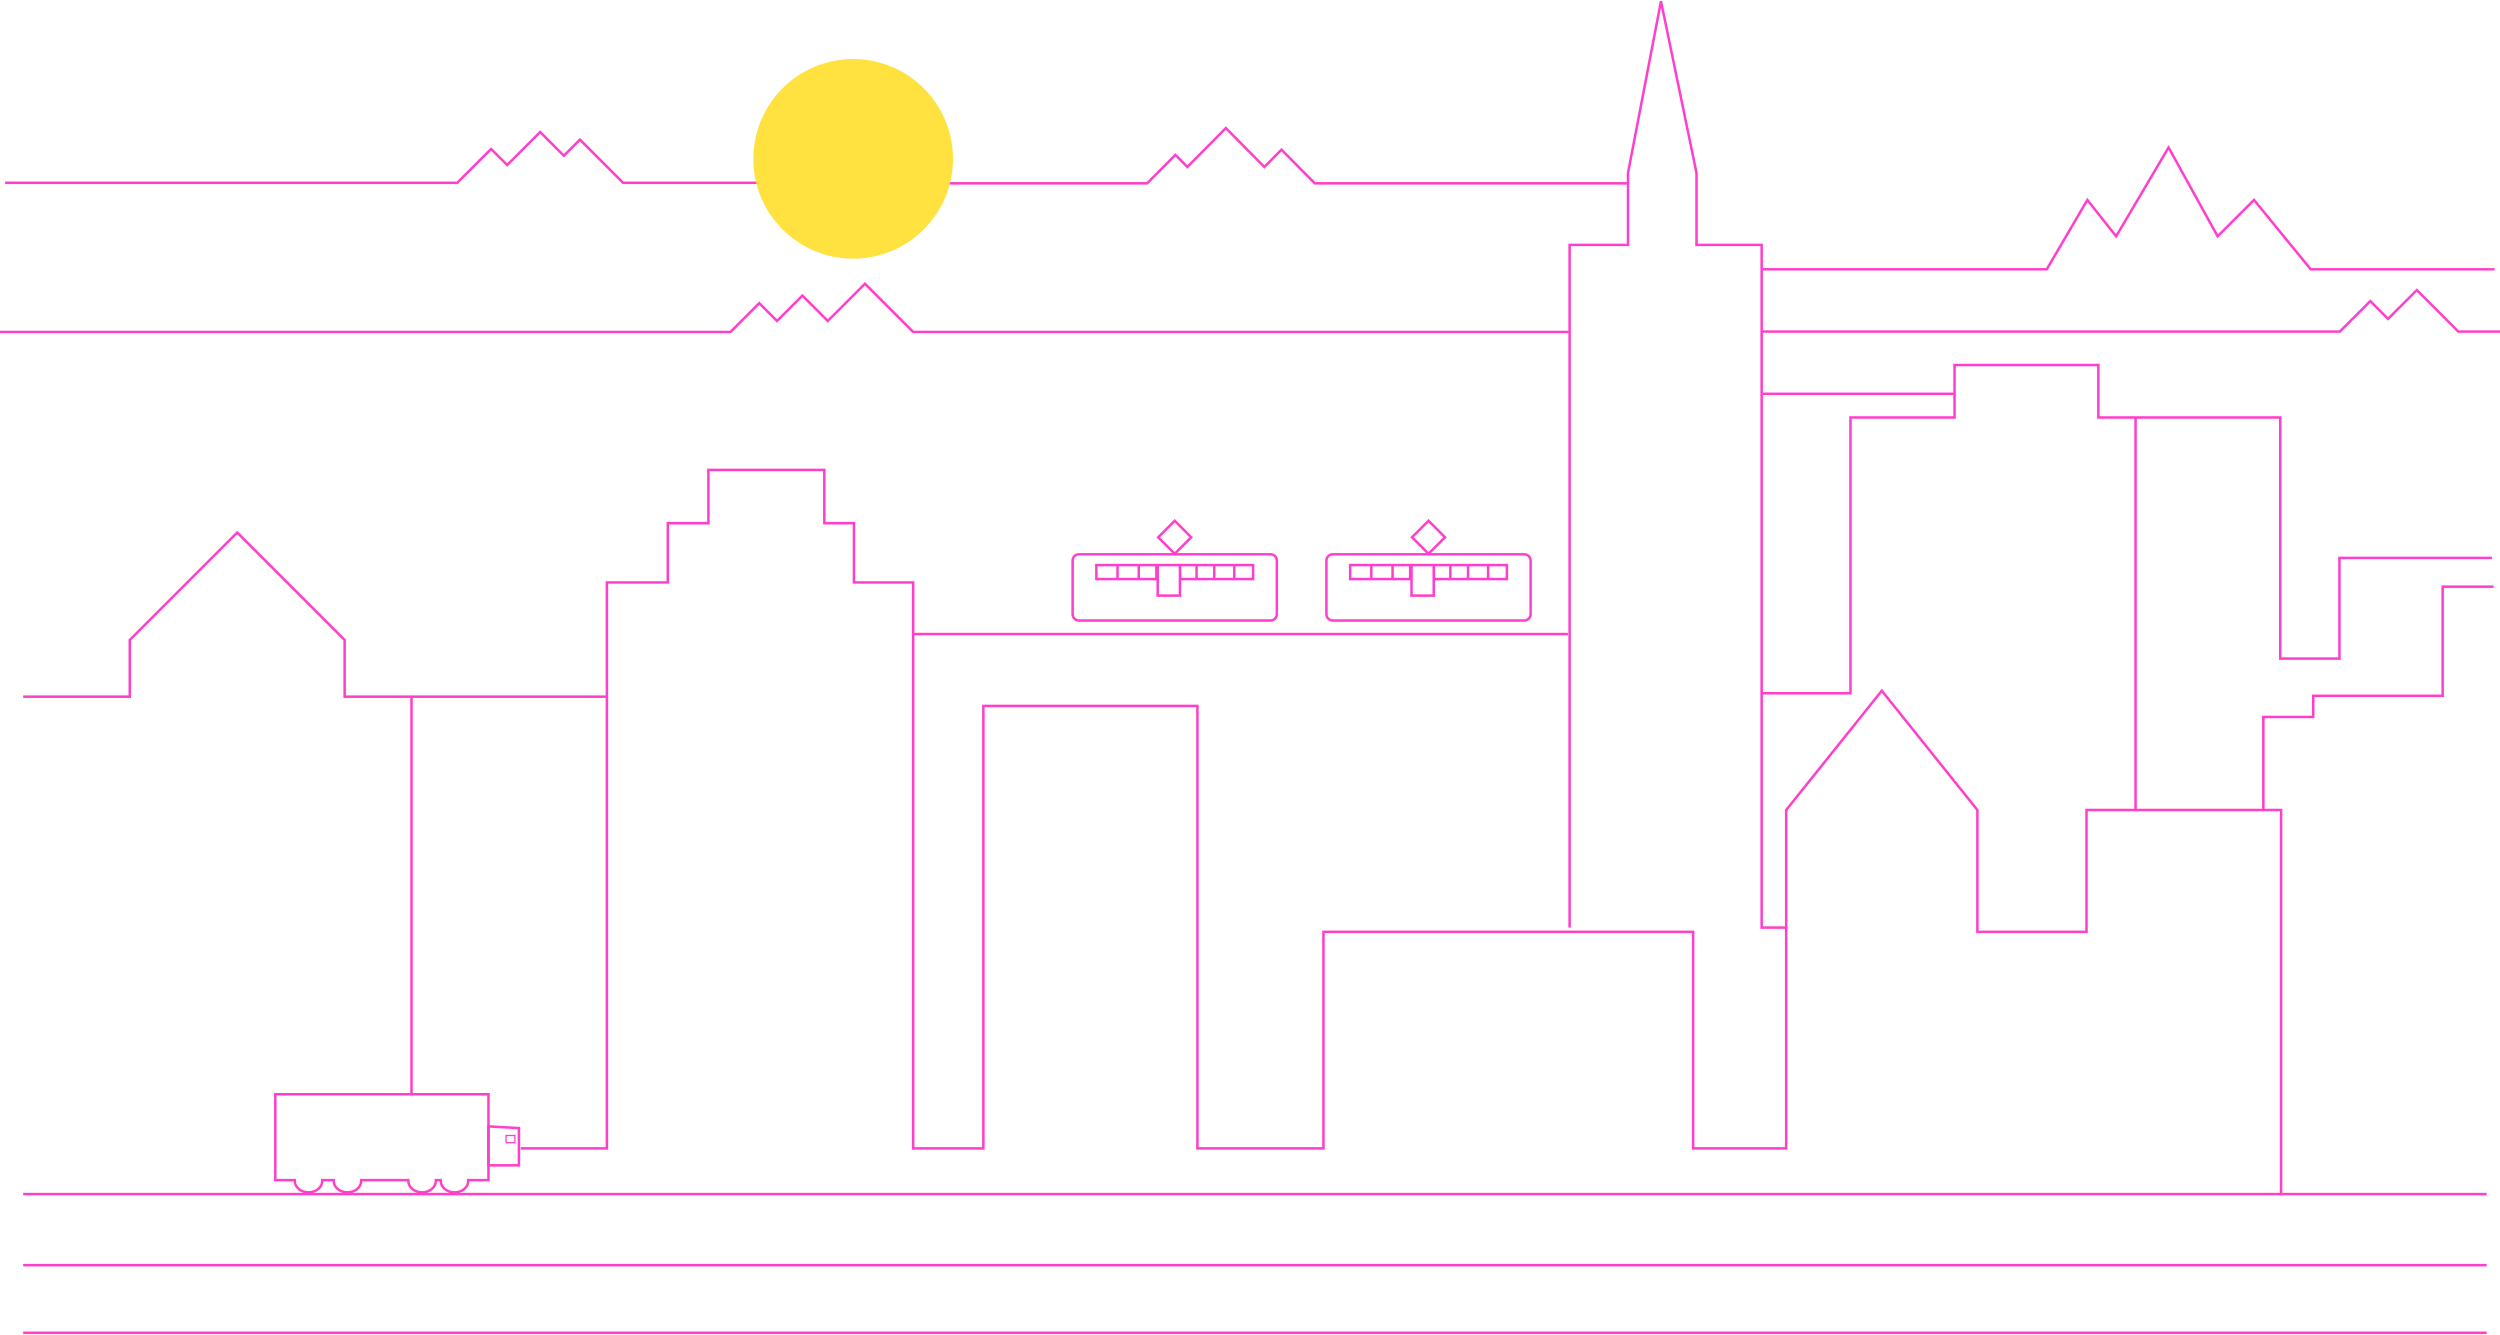<svg width="1987" height="1061" viewBox="0 0 1987 1061" fill="none" xmlns="http://www.w3.org/2000/svg">
<path d="M413.783 912.745H482.366V462.924H530.777V415.857H563.051V373.498H655.167V415.857H678.7V462.924H725.767V912.745H781.574V561.091H951.686V912.745H1051.87V740.616H1345.7V912.745H1419.66V643.794L1495.64 548.988L1571.62 643.794V740.616H1658.36V643.794H1813V949.053" stroke="#FF3FCB" stroke-width="2"/>
<path d="M4.102 145.287H363.428L390.323 118.392L403.098 131.167L429.321 104.945L448.147 123.771L460.923 110.996L495.214 145.287H613.553" stroke="#FF3FCB" stroke-width="2"/>
<path d="M752.607 145.732H911.738L934.18 123.087L943.701 132.694L974.303 101.814L1004.9 132.694L1018.51 118.969L1045.03 145.732H1294.6" stroke="#FF3FCB" stroke-width="2"/>
<path d="M1247.53 737.254V194.645H1293.93V137.493L1320.15 1L1348.39 137.493V194.645H1400.16V737.254H1419.66" stroke="#FF3FCB" stroke-width="2"/>
<path d="M1400.83 214.047H1626.75L1659.03 158.912L1681.89 187.824L1723.58 117.224L1762.57 187.824L1791.49 158.912L1836.54 214.047H1982.65" stroke="#FF3FCB" stroke-width="2"/>
<path fill-rule="evenodd" clip-rule="evenodd" d="M1135.39 412.495L1133.97 413.909L1122.27 425.612L1120.86 427.026L1122.27 428.44L1133.39 439.557H1059.23C1055.92 439.557 1053.23 442.244 1053.23 445.557V488.182C1053.23 491.495 1055.92 494.182 1059.23 494.182H1211.54C1214.86 494.182 1217.54 491.495 1217.54 488.182V445.557C1217.54 442.244 1214.86 439.557 1211.54 439.557H1137.39L1148.51 428.44L1149.92 427.026L1148.51 425.612L1136.8 413.909L1135.39 412.495ZM1135.39 438.729L1123.69 427.026L1135.39 415.324L1147.09 427.026L1135.39 438.729ZM1055.23 445.557C1055.23 443.348 1057.02 441.557 1059.23 441.557H1211.54C1213.75 441.557 1215.54 443.348 1215.54 445.557V488.182C1215.54 490.391 1213.75 492.182 1211.54 492.182H1059.23C1057.02 492.182 1055.23 490.391 1055.23 488.182V445.557ZM1088.92 450.12V459.245H1074.11V450.12H1088.92ZM1089.92 461.245H1090.92H1105.8H1106.8H1107.8H1119.8H1120.86V472.37V474.37H1122.86H1138.54H1140.54V472.37V461.245H1140.67H1151.73H1152.73H1153.73H1165.8H1166.8H1167.8H1181.73H1182.73H1183.73H1196.67H1198.67V459.245V450.12V448.12H1196.67H1183.73H1182.73H1181.73H1167.8H1166.8H1165.8H1162.58H1153.73H1152.73H1151.73H1140.67H1138.67V448.12H1138.54H1122.86H1121.8V448.12H1119.8H1107.8H1106.8H1105.8H1090.92H1089.92H1088.92H1074.11H1072.11V450.12V459.245V461.245H1074.11H1088.92H1089.92ZM1090.92 459.245H1105.8V450.12H1090.92V459.245ZM1119.8 459.245H1107.8V450.12H1119.8V459.245ZM1151.73 450.12V459.245H1140.67V450.12H1151.73ZM1153.73 459.245H1165.8V450.12H1162.58H1153.73V459.245ZM1181.73 459.245H1167.8V450.12H1181.73V459.245ZM1183.73 459.245V450.12H1196.67V459.245H1183.73ZM1138.54 450.12H1122.86V472.37H1138.54V450.12Z" fill="#FF3FCB"/>
<path fill-rule="evenodd" clip-rule="evenodd" d="M933.672 412.495L932.257 413.909L920.555 425.612L919.14 427.026L920.555 428.44L931.672 439.557H857.518C854.204 439.557 851.518 442.244 851.518 445.557V488.182C851.518 491.495 854.204 494.182 857.518 494.182H1009.83C1013.14 494.182 1015.83 491.495 1015.83 488.182V445.557C1015.83 442.244 1013.14 439.557 1009.83 439.557H935.671L946.788 428.44L948.203 427.026L946.788 425.612L935.086 413.909L933.672 412.495ZM933.672 438.729L921.969 427.026L933.672 415.324L945.374 427.026L933.672 438.729ZM853.518 445.557C853.518 443.348 855.309 441.557 857.518 441.557H1009.83C1012.04 441.557 1013.83 443.348 1013.83 445.557V488.182C1013.83 490.391 1012.04 492.182 1009.83 492.182H857.518C855.309 492.182 853.518 490.391 853.518 488.182V445.557ZM887.207 450.12V459.245H872.394V450.12H887.207ZM888.207 461.245H889.207H904.081H905.081H906.081H918.081H919.142V472.37V474.37H921.142H936.83H938.83V472.37V461.245H938.956H950.018H951.018H952.018H964.081H965.081H966.081H980.018H981.018H982.018H994.955H996.955V459.245V450.12V448.12H994.955H982.018H981.018H980.018H966.081H965.081H964.081H960.862H952.018H951.018H950.018H938.956H936.956V448.12H936.83H921.142H920.081V448.12H918.081H906.081H905.081H904.081H889.207H888.207H887.207H872.394H870.394V450.12V459.245V461.245H872.394H887.207H888.207ZM889.207 459.245H904.081V450.12H889.207V459.245ZM918.081 459.245H906.081V450.12H918.081V459.245ZM950.018 450.12V459.245H938.956V450.12H950.018ZM952.018 459.245H964.081V450.12H960.862H952.018V459.245ZM980.018 459.245H966.081V450.12H980.018V459.245ZM982.018 459.245V450.12H994.955V459.245H982.018ZM936.83 450.12H921.142V472.37H936.83V450.12Z" fill="#FF3FCB"/>
<path d="M725.767 503.939L1246.19 503.939" stroke="#FF3FCB" stroke-width="2"/>
<path d="M1980.6 443.425H1859.4V523.438H1812.33V331.81H1697.35M1697.35 331.81V643.793M1697.35 331.81H1667.77V290.122H1553.46V331.81H1470.76V551.005H1399.49" stroke="#FF3FCB" stroke-width="2"/>
<path d="M18.426 949.054L1976.39 949.054" stroke="#FF3FCB" stroke-width="2"/>
<path d="M18.426 1005.53L1976.39 1005.53" stroke="#FF3FCB" stroke-width="2"/>
<path d="M18.426 1059.32L1976.39 1059.32" stroke="#FF3FCB" stroke-width="2"/>
<path d="M482.367 553.695H327.047M327.047 553.695V869.041M327.047 553.695H273.93V508.646L188.537 423.254L103.145 508.646V553.695H18.426" stroke="#FF3FCB" stroke-width="2"/>
<path d="M412.439 896.607L388.233 895.263V926.192H412.439V896.607Z" stroke="#FF3FCB" stroke-width="2"/>
<path d="M218.794 869.712V937.959H234.262C234.262 938.143 234.262 938.316 234.262 938.5C234.262 940.943 235.416 943.285 237.471 945.011C239.526 946.738 242.313 947.708 245.218 947.708C248.124 947.708 250.911 946.738 252.966 945.011C255.021 943.285 256.175 940.943 256.175 938.5C256.175 938.316 256.175 938.143 256.175 937.959H265.198C265.198 938.143 265.198 938.316 265.198 938.5C265.198 940.943 266.352 943.285 268.407 945.011C270.462 946.738 273.249 947.708 276.155 947.708C279.06 947.708 281.847 946.738 283.902 945.011C285.957 943.285 287.111 940.943 287.111 938.5C287.111 938.316 287.111 938.143 287.111 937.959H324.492C324.492 938.143 324.492 938.316 324.492 938.5C324.492 940.943 325.646 943.285 327.701 945.011C329.756 946.738 332.543 947.708 335.449 947.708C338.354 947.708 341.141 946.738 343.196 945.011C345.251 943.285 346.405 940.943 346.405 938.5C346.405 938.316 346.405 938.143 346.405 937.959H350.272C350.272 938.143 350.272 938.316 350.272 938.5C350.272 940.943 351.427 943.285 353.481 945.011C355.536 946.738 358.323 947.708 361.229 947.708C364.135 947.708 366.921 946.738 368.976 945.011C371.031 943.285 372.185 940.943 372.185 938.5C372.185 938.316 372.185 938.143 372.185 937.959H388.233V869.712H218.794Z" stroke="#FF3FCB" stroke-width="2"/>
<rect x="402.181" y="902.487" width="7.069" height="5.724" stroke="#FF3FCB"/>
<path d="M0 263.845H580.579L603.44 240.984L617.56 255.104L637.731 234.932L657.902 255.104L687.487 225.519L725.812 263.845H1069.4H1246.91" stroke="#FF3FCB" stroke-width="2"/>
<path d="M1400.83 312.984L1553.46 312.984" stroke="#FF3FCB" stroke-width="2"/>
<path d="M1400.41 263.522H1859.7L1883.91 239.316L1898.03 253.436L1920.89 230.575L1953.84 263.522H1987" stroke="#FF3FCB" stroke-width="2"/>
<path d="M757.442 126.256C757.442 170.075 721.92 205.597 678.101 205.597C634.282 205.597 598.76 170.075 598.76 126.256C598.76 82.437 634.282 46.915 678.101 46.915C721.92 46.915 757.442 82.437 757.442 126.256Z" fill="#FFE13F"/>
<path d="M1798.88 643.794V569.832H1838.55V553.023H1941.43V466.286H1981.96" stroke="#FF3FCB" stroke-width="2"/>
</svg>
